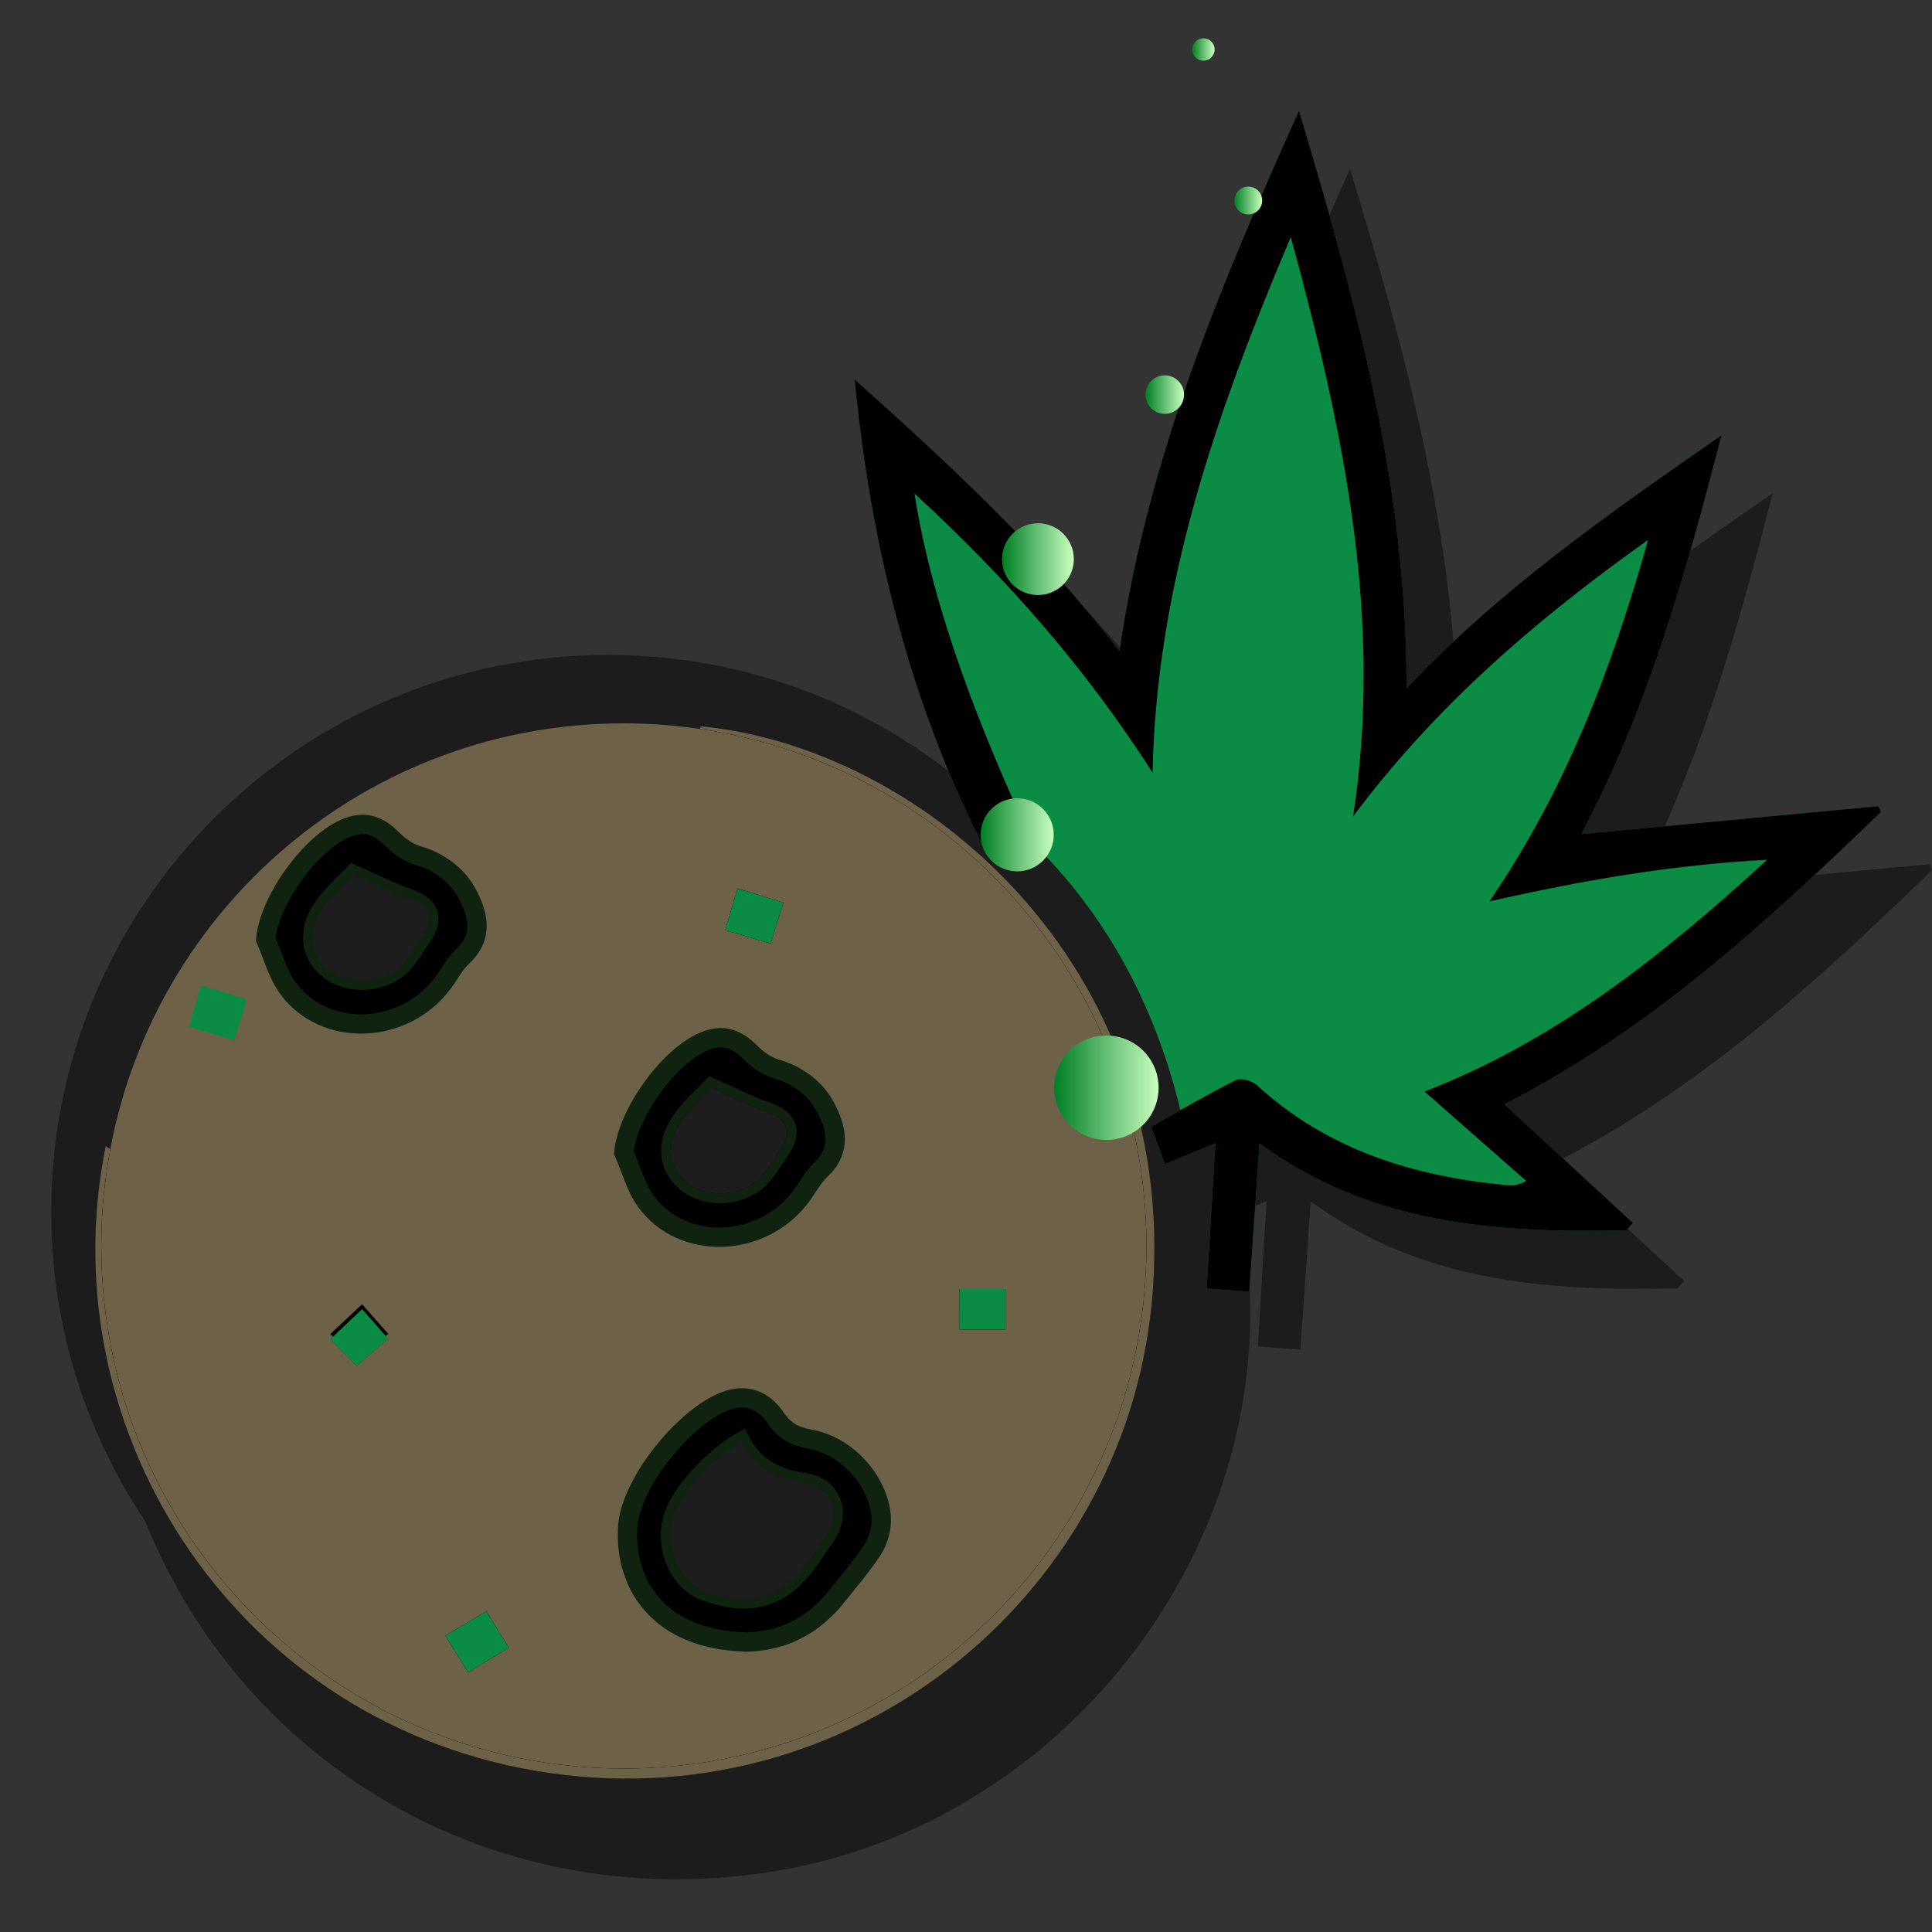 <?xml version="1.0" encoding="utf-8"?>
<!-- Generator: Adobe Illustrator 17.0.0, SVG Export Plug-In . SVG Version: 6.00 Build 0)  -->
<!DOCTYPE svg PUBLIC "-//W3C//DTD SVG 1.1//EN" "http://www.w3.org/Graphics/SVG/1.1/DTD/svg11.dtd">
<svg version="1.1" id="Layer_1" xmlns="http://www.w3.org/2000/svg" xmlns:xlink="http://www.w3.org/1999/xlink" x="0px" y="0px"
	 width="100px" height="100px" viewBox="0 0 100 100" enable-background="new 0 0 100 100" xml:space="preserve">
<rect x="0" y="0" width="100" height="100" fill="#333333" stroke="none"/>
<g id="Layer_1_3_">
	<g>
		<path fill="#1C1C1C" d="M51.87,43.21c-0.01,0-0.01,0-0.01,0c0.05,0.13,0.11,0.25,0.17,0.38C51.97,43.46,51.92,43.34,51.87,43.21z"
			/>
		<path fill="#1C1C1C" d="M99.88,44.73c-5.11,0.48-10.21,0.96-15.38,1.44c3.43-6.42,5.39-13.4,7.26-20.65
			c-5.79,4.03-11.38,7.9-16.31,13.1c0.01-4.6-0.5-9.04-1.32-13.4c-0.14-0.77-0.3-1.54-0.46-2.31c-0.33-1.54-0.69-3.07-1.08-4.6
			c-0.19-0.76-0.39-1.52-0.6-2.28c-0.66-2.43-1.38-4.86-2.11-7.29c-0.76,1.69-1.51,3.38-2.24,5.07c-0.73,1.7-1.43,3.39-2.1,5.11
			c-1.11,2.85-2.12,5.74-2.97,8.68c-0.17,0.59-0.33,1.19-0.49,1.78c-0.31,1.2-0.59,2.4-0.84,3.62s-0.47,2.45-0.65,3.7
			c-4.1-5.32-8.82-9.7-13.71-14.06c0.14,1.43,0.31,2.85,0.52,4.26c0.05,0.36,0.11,0.71,0.17,1.06c0.06,0.42,0.14,0.83,0.21,1.25
			c0.24,1.33,0.51,2.65,0.82,3.96c0.1,0.43,0.21,0.86,0.32,1.28c0.08,0.35,0.18,0.7,0.28,1.04c0.09,0.35,0.19,0.7,0.29,1.04
			c0.11,0.37,0.22,0.73,0.33,1.1c0.59,1.88,1.27,3.74,2.04,5.57c-2.17-1.42-4.59-2.63-7.28-3.62c-3.45-1.26-7.06-2.48-10.77-0.56
			c-0.56,0.29-0.91,0.55-1.05,1.21c-1.15,5.31-5.37,8.93-10.79,9.27c-1.19,0.07-2.39,0.01-3.58,0.01c0.02,2.83,0.74,5.87-2.4,7.44
			c-2.2,1.1-4.3,0.5-5.96-1.25c-0.89,0.62-1.82,1.21-2.69,1.86c-0.27,0.2-0.51,0.54-0.61,0.86c-1.35,4.5-1.84,9.1-1.06,13.75
			c2.8,16.67,17.92,27.44,34.52,24.67c15.28-2.56,26.39-17.36,24.26-32.68c-0.07-0.49-0.14-0.96-0.22-1.43
			c0.44-0.19,0.87-0.37,1.33-0.56c-0.16,2.54-0.3,4.97-0.45,7.52c0.79,0.06,1.48,0.12,2.2,0.17c0.18-2.6,0.35-5.03,0.53-7.67
			c5.79,4.22,12.32,4.65,18.99,4.49c0.12-0.13,0.23-0.25,0.34-0.38c-2.19-2.02-4.37-4.04-6.65-6.14c3.81-1.95,7.21-4.31,10.39-6.89
			c0.8-0.65,1.58-1.31,2.35-1.98c0.77-0.67,1.53-1.35,2.29-2.04c0.76-0.69,1.5-1.39,2.24-2.09c0.74-0.71,1.48-1.41,2.21-2.13
			C99.96,44.93,99.92,44.83,99.88,44.73z M36.55,40.54c-0.18,0.03-0.34,0.06-0.49,0.1c0.15-0.05,0.31-0.08,0.49-0.11V40.54z
			 M51.86,43.21c0,0,0,0,0.01,0c0.05,0.13,0.1,0.25,0.16,0.38C51.97,43.46,51.91,43.34,51.86,43.21z"/>
	</g>
</g>
<path fill="#1C1C1C" d="M49.98,40.63c-5-4.21-11.46-6.73-18.51-6.73c-15.92,0-28.82,12.9-28.82,28.82c0,3.9,0.77,7.61,2.18,11
	c4.32,10.46,14.62,17.82,26.64,17.82c15.92,0,28.82-12.9,28.82-28.82C60.29,53.85,56.28,45.91,49.98,40.63z M34.9,38.54
	c-0.18,0.03-0.34,0.06-0.49,0.1c0.15-0.05,0.31-0.08,0.49-0.11V38.54z M50.21,41.21c0,0,0,0,0.01,0c0.05,0.13,0.1,0.25,0.16,0.38
	C50.32,41.46,50.26,41.34,50.21,41.21z"/>
<path fill="#6D6248" d="M34.9,38.53v0.01c-0.18,0.03-0.34,0.06-0.49,0.1C34.56,38.59,34.72,38.56,34.9,38.53z"/>
<path fill="#6D6248" d="M50.38,41.59c-0.06-0.13-0.12-0.25-0.17-0.38c0,0,0,0,0.01,0C50.27,41.34,50.32,41.46,50.38,41.59z"/>
<g id="Layer_2_1_">
	<path fill="#282828" d="M50.38,41.59c-0.06-0.13-0.12-0.25-0.17-0.38c0,0,0,0,0.01,0C50.27,41.34,50.32,41.46,50.38,41.59z"/>
	<path fill="#282828" d="M63.89,16.92c-1.11,2.85-2.12,5.74-2.97,8.68C61.76,22.66,62.77,19.77,63.89,16.92z"/>
	<path fill="#282828" d="M72.02,20.91c-0.33-1.54-0.69-3.07-1.08-4.6C71.33,17.84,71.7,19.37,72.02,20.91z"/>
	<path fill="#282828" d="M85.52,64.3c-0.11,0.12-0.22,0.25-0.33,0.38h-0.01C85.3,64.55,85.41,64.43,85.52,64.3z"/>
	<path fill="#282828" d="M98.36,43.03h-0.01c-0.04-0.1-0.08-0.2-0.12-0.3h0.01C98.28,42.83,98.32,42.93,98.36,43.03z"/>
</g>
<path fill="#6D6248" d="M36.23,37.73c-1.29-0.19-2.6-0.29-3.94-0.29c-13.23,0-24.24,9.49-26.58,22.04c-0.31,1.62-0.47,3.3-0.47,5.01
	c0,14.94,12.11,27.05,27.05,27.05s27.05-12.11,27.05-27.05C59.34,50.89,49.3,39.63,36.23,37.73z M38.17,46v-0.01
	c0.41,0.13,0.79,0.24,1.17,0.36c0.39,0.12,0.78,0.24,1.21,0.37c-0.24,0.77-0.44,1.41-0.66,2.12c-0.79-0.24-1.51-0.45-2.35-0.7
	C37.75,47.42,37.95,46.76,38.17,46z M20.09,69.29c-0.48,0.42-1.08,0.93-1.63,1.41c-0.37-0.38-0.85-0.87-1.36-1.39
	c0.04-0.04,0.08-0.08,0.13-0.12c-0.04-0.05-0.08-0.09-0.13-0.14c0.46-0.43,1.03-0.96,1.64-1.54c0.42,0.47,0.87,0.98,1.35,1.53
	c-0.04,0.04-0.08,0.07-0.13,0.11C20.01,69.2,20.05,69.24,20.09,69.29z M24.23,86.57c-0.39-0.63-0.76-1.23-1.18-1.91
	c0.73-0.43,1.4-0.83,2.13-1.26c0.38,0.63,0.72,1.18,1.15,1.88C25.6,85.73,24.96,86.12,24.23,86.57z M36.76,53.79
	c0.87-0.25,1.52,0.11,2.14,0.74c0.34,0.35,0.82,0.66,1.29,0.8c0.46,0.13,0.86,0.31,1.22,0.56c0.75,0.47,1.28,1.17,1.62,2.08
	c0.36,0.97,0.26,1.82-0.55,2.58c-0.42,0.39-0.69,0.94-1.04,1.4c-2.02,2.67-6.13,2.82-8.01,0.22c-0.53-0.73-0.77-1.68-1.14-2.52
	C32.49,57.53,34.85,54.33,36.76,53.79z M45.51,79.42c-0.07,0.25-0.17,0.5-0.29,0.7c-0.14,0.23-0.3,0.45-0.46,0.67
	c-0.48,0.66-1.01,1.28-1.52,1.92c-0.16,0.19-0.32,0.37-0.48,0.53c-1.15,1.16-2.57,1.72-4.13,1.75c-1.88-0.05-3.3-0.57-4.29-1.38
	c-0.14-0.12-0.28-0.24-0.4-0.37c-0.51-0.51-0.87-1.1-1.1-1.73c-0.32-0.81-0.43-1.7-0.35-2.6c0.07-0.84,0.53-1.87,1.18-2.85
	c1.09-1.65,2.72-3.19,4.05-3.6c1.07-0.32,1.88,0.11,2.45,0.96c0.17,0.25,0.35,0.44,0.55,0.59c0.14,0.11,0.28,0.19,0.44,0.26
	c0.08,0.03,0.16,0.06,0.24,0.09c0.17,0.06,0.35,0.1,0.54,0.13c0.23,0.04,0.46,0.11,0.68,0.19c1.57,0.58,2.84,2.15,2.99,3.8
	C45.63,78.78,45.6,79.11,45.51,79.42z M49.67,68.81v-2.09h2.36v2.09H49.67z"/>
<path fill="#6D6248" d="M20.09,69.04c-0.04,0.04-0.08,0.07-0.13,0.11c0.05,0.05,0.09,0.09,0.13,0.14c-0.48,0.42-1.08,0.93-1.63,1.41
	c-0.37-0.38-0.85-0.87-1.36-1.39c0.04-0.04,0.08-0.08,0.13-0.12c-0.04-0.05-0.08-0.09-0.13-0.14c0.46-0.43,1.03-0.96,1.64-1.54
	C19.16,67.98,19.61,68.49,20.09,69.04z"/>
<path fill="#6D6248" d="M25.18,83.4c0.38,0.63,0.72,1.18,1.15,1.88c-0.73,0.45-1.37,0.84-2.1,1.29c-0.39-0.63-0.76-1.23-1.18-1.91
	C23.78,84.23,24.45,83.83,25.18,83.4z"/>
<path fill="#6D6248" d="M39.89,48.84c-0.79-0.24-1.51-0.45-2.35-0.7c0.21-0.72,0.41-1.38,0.63-2.14v-0.01
	c0.41,0.13,0.79,0.24,1.17,0.36c0.39,0.12,0.78,0.24,1.21,0.37C40.31,47.49,40.11,48.13,39.89,48.84z"/>
<path fill="#6D6248" d="M33.43,62.17c-0.53-0.73-0.77-1.68-1.14-2.52c0.2-2.12,2.56-5.32,4.47-5.86c0.87-0.25,1.52,0.11,2.14,0.74
	c0.34,0.35,0.82,0.66,1.29,0.8c0.46,0.13,0.86,0.31,1.22,0.56c0.75,0.47,1.28,1.17,1.62,2.08c0.36,0.97,0.26,1.82-0.55,2.58
	c-0.42,0.39-0.69,0.94-1.04,1.4C39.42,64.62,35.31,64.77,33.43,62.17z"/>
<path fill="#6D6248" d="M45.61,78.48c0.02,0.3-0.01,0.63-0.1,0.94c-0.07,0.25-0.17,0.5-0.29,0.7c-0.14,0.23-0.3,0.45-0.46,0.67
	c-0.48,0.66-1.01,1.28-1.52,1.92c-0.15,0.19-0.31,0.37-0.48,0.53c-1.15,1.16-2.57,1.72-4.13,1.75c-1.88-0.05-3.3-0.57-4.29-1.38
	c-0.14-0.12-0.28-0.24-0.4-0.37c-0.51-0.51-0.87-1.1-1.1-1.73c-0.32-0.81-0.43-1.7-0.35-2.6c0.07-0.84,0.53-1.87,1.18-2.85
	c1.09-1.65,2.72-3.19,4.05-3.6c1.07-0.32,1.88,0.11,2.45,0.96c0.17,0.25,0.35,0.44,0.55,0.59c0.14,0.11,0.28,0.19,0.44,0.26
	c0.08,0.03,0.16,0.06,0.24,0.09c0.17,0.06,0.35,0.1,0.54,0.13c0.23,0.04,0.46,0.11,0.68,0.19C44.19,75.26,45.46,76.83,45.61,78.48z"
	/>
<rect x="49.67" y="66.72" fill="#6D6248" width="2.36" height="2.09"/>
<g id="Layer_1_1_">
	<g>
		<path d="M36.26,37.59c-0.01,0.05-0.02,0.09-0.03,0.14c13.07,1.9,23.11,13.16,23.11,26.76c0,14.94-12.11,27.05-27.05,27.05
			S5.24,79.43,5.24,64.49c0-1.71,0.16-3.39,0.47-5.01c-0.08-0.06-0.16-0.11-0.24-0.16c-3.02,14.84,6.9,30.17,23.03,32.46
			c16.11,2.29,30.05-9.65,31.17-24.96C60.92,49.87,47.72,38.67,36.26,37.59z M52.03,66.72h-2.36v2.09h2.36V66.72z M41.44,61.95
			c0.35-0.46,0.62-1.01,1.04-1.4c0.81-0.76,0.91-1.61,0.55-2.58c-0.34-0.91-0.87-1.61-1.62-2.08c-0.36-0.25-0.76-0.43-1.22-0.56
			c-0.47-0.14-0.95-0.45-1.29-0.8c-0.62-0.63-1.27-0.99-2.14-0.74c-1.91,0.54-4.27,3.74-4.47,5.86c0.37,0.84,0.61,1.79,1.14,2.52
			C35.31,64.77,39.42,64.62,41.44,61.95z M41.4,74.36c-0.08-0.03-0.16-0.06-0.24-0.09c-0.16-0.07-0.3-0.15-0.44-0.26
			c-0.2-0.15-0.38-0.34-0.55-0.59c-0.57-0.85-1.38-1.28-2.45-0.96c-1.33,0.41-2.96,1.95-4.05,3.6c-0.65,0.98-1.11,2.01-1.18,2.85
			c-0.08,0.9,0.03,1.79,0.35,2.6c0.23,0.63,0.59,1.22,1.1,1.73c0.12,0.13,0.26,0.25,0.4,0.37c0.99,0.81,2.41,1.33,4.29,1.38
			c1.56-0.03,2.98-0.59,4.13-1.75c0.17-0.16,0.33-0.34,0.48-0.53c0.51-0.64,1.04-1.26,1.52-1.92c0.16-0.22,0.32-0.44,0.46-0.67
			c0.12-0.2,0.22-0.45,0.29-0.7c0.09-0.31,0.12-0.64,0.1-0.94c-0.15-1.65-1.42-3.22-2.99-3.8c-0.22-0.08-0.45-0.15-0.68-0.19
			C41.75,74.46,41.57,74.42,41.4,74.36z M40.55,46.72c-0.43-0.13-0.82-0.25-1.21-0.37c-0.38-0.12-0.76-0.23-1.17-0.36V46
			c-0.22,0.76-0.42,1.42-0.63,2.14c0.84,0.25,1.56,0.46,2.35,0.7C40.11,48.13,40.31,47.49,40.55,46.72z M26.33,85.28
			c-0.43-0.7-0.77-1.25-1.15-1.88c-0.73,0.43-1.4,0.83-2.13,1.26c0.42,0.68,0.79,1.28,1.18,1.91C24.96,86.12,25.6,85.73,26.33,85.28
			z M18.46,70.7c0.55-0.48,1.15-0.99,1.63-1.41c-0.04-0.05-0.08-0.09-0.13-0.14c0.05-0.04,0.09-0.07,0.13-0.11
			c-0.48-0.55-0.93-1.06-1.35-1.53c-0.61,0.58-1.18,1.11-1.64,1.54c0.05,0.05,0.09,0.09,0.13,0.14c-0.05,0.04-0.09,0.08-0.13,0.12
			C17.61,69.83,18.09,70.32,18.46,70.7z"/>
		<path fill="#6D6248" d="M36.26,37.59c-0.01,0.05-0.02,0.09-0.03,0.14c13.07,1.9,23.11,13.16,23.11,26.76
			c0,14.94-12.11,27.05-27.05,27.05S5.24,79.43,5.24,64.49c0-1.71,0.16-3.39,0.47-5.01c-0.08-0.06-0.16-0.11-0.24-0.16
			c-3.02,14.84,6.9,30.17,23.03,32.46c16.11,2.29,30.05-9.65,31.17-24.96C60.92,49.87,47.72,38.67,36.26,37.59z M45.21,80.12
			c-0.14,0.23-0.29,0.45-0.45,0.67c0.16-0.22,0.32-0.44,0.46-0.67c0.12-0.2,0.22-0.45,0.29-0.7C45.44,79.67,45.34,79.92,45.21,80.12
			z M41.94,74.49c-0.19-0.03-0.37-0.07-0.54-0.13c0.17,0.06,0.35,0.1,0.54,0.14c0.23,0.04,0.46,0.1,0.68,0.18
			C42.4,74.6,42.17,74.53,41.94,74.49z M20.09,69.29c-0.04-0.05-0.08-0.09-0.13-0.14c-0.45,0.4-1,0.85-1.5,1.29
			c-0.34-0.34-0.76-0.77-1.23-1.25c-0.05,0.04-0.09,0.08-0.13,0.12c0.51,0.52,0.99,1.01,1.36,1.39
			C19.01,70.22,19.61,69.71,20.09,69.29z"/>
		<path stroke="#102310" stroke-miterlimit="10" d="M42.62,74.68c-0.22-0.08-0.45-0.15-0.68-0.19c-0.19-0.03-0.37-0.07-0.54-0.13
			c-0.08-0.03-0.16-0.06-0.24-0.09c-0.16-0.07-0.3-0.15-0.44-0.26c-0.2-0.15-0.38-0.34-0.55-0.59c-0.57-0.85-1.38-1.28-2.45-0.96
			c-1.33,0.41-2.96,1.95-4.05,3.6c-0.64,0.98-1.09,2.01-1.17,2.85c-0.08,0.9,0.03,1.79,0.34,2.6c0.23,0.63,0.59,1.22,1.1,1.73
			c0.12,0.13,0.26,0.25,0.4,0.37c0.99,0.81,2.41,1.33,4.29,1.38c1.56-0.03,2.98-0.59,4.13-1.75c0.17-0.16,0.33-0.34,0.48-0.53
			c0.51-0.64,1.04-1.26,1.52-1.92c0.16-0.22,0.32-0.44,0.46-0.67c0.12-0.2,0.22-0.45,0.29-0.7c0.09-0.31,0.12-0.64,0.1-0.94
			C45.46,76.83,44.19,75.26,42.62,74.68z M42.72,79.51c-0.26,0.36-0.5,0.72-0.74,1.08c-0.13,0.18-0.25,0.35-0.38,0.51
			c-0.26,0.32-0.52,0.6-0.8,0.82c-1.17,0.96-2.51,1.07-4.29,0.43c-1.48-0.53-2.23-2.56-1.54-4.13c0.45-1.03,1.62-2.36,2.84-3.23
			c0.18-0.12,0.35-0.24,0.53-0.34c0.19,0.34,0.39,0.63,0.63,0.87c0.11,0.13,0.24,0.24,0.37,0.34c0.26,0.21,0.54,0.37,0.85,0.5
			c0.3,0.14,0.63,0.24,0.98,0.31c0.17,0.04,0.35,0.07,0.54,0.1c0.11,0.02,0.22,0.04,0.32,0.07C43.14,77.2,43.45,78.49,42.72,79.51z"
			/>
		<path stroke="#102310" stroke-miterlimit="10" d="M42.717,79.513c-0.254,0.353-0.493,0.719-0.741,1.079
			c-1.455,2.113-3.064,2.63-5.468,1.763c-1.477-0.535-2.229-2.56-1.536-4.138c0.517-1.174,1.968-2.749,3.373-3.571
			c0.729,1.37,1.885,1.9,3.364,2.12C43.082,76.968,43.516,78.402,42.717,79.513z"/>
		<path stroke="#102310" stroke-miterlimit="10" d="M43.03,57.97c-0.34-0.91-0.87-1.61-1.62-2.08c-0.35-0.24-0.76-0.43-1.22-0.56
			c-0.47-0.14-0.95-0.45-1.29-0.8c-0.62-0.63-1.27-0.99-2.14-0.74c-1.91,0.54-4.27,3.74-4.47,5.86c0.37,0.84,0.61,1.79,1.14,2.52
			c1.88,2.6,5.99,2.45,8.01-0.22c0.35-0.46,0.62-1.01,1.04-1.4C43.29,59.79,43.39,58.94,43.03,57.97z M40.39,59.51
			c-0.31,0.44-0.59,0.92-0.94,1.33c-0.91,1.1-2.88,1.25-3.95,0.33c-1.01-0.87-1.05-2.15-0.05-3.41c0.08-0.09,0.15-0.19,0.24-0.28
			c0.1-0.12,0.21-0.24,0.31-0.35l0.19-0.19c0.24-0.24,0.47-0.46,0.64-0.64c1.11,0.49,1.94,0.94,2.83,1.23
			C40.76,57.9,41.04,58.55,40.39,59.51z"/>
		<path d="M40.389,59.505c-0.309,0.447-0.587,0.922-0.934,1.339c-0.911,1.096-2.886,1.245-3.953,0.324
			c-1.008-0.87-1.052-2.15-0.053-3.406c0.469-0.589,1.036-1.102,1.378-1.461c1.109,0.491,1.942,0.938,2.829,1.232
			C40.759,57.896,41.044,58.552,40.389,59.505z"/>
		<path fill="#0A8C45" d="M40.55,46.72c-0.24,0.77-0.44,1.41-0.66,2.12c-0.79-0.24-1.51-0.45-2.35-0.7
			c0.21-0.72,0.41-1.38,0.63-2.14c0.41,0.12,0.79,0.24,1.17,0.35C39.73,46.47,40.12,46.59,40.55,46.72z"/>
		<path fill="#0A8C45" d="M12.783,51.727c-0.24,0.77-0.44,1.41-0.66,2.12c-0.79-0.24-1.51-0.45-2.35-0.7
			c0.21-0.72,0.41-1.38,0.63-2.14c0.41,0.12,0.79,0.24,1.17,0.35C11.963,51.477,12.353,51.597,12.783,51.727z"/>
		<path fill="#0A8C45" d="M26.33,85.28c-0.73,0.45-1.37,0.84-2.1,1.29c-0.39-0.63-0.76-1.23-1.18-1.91c0.73-0.43,1.4-0.83,2.13-1.26
			C25.56,84.03,25.9,84.58,26.33,85.28z"/>
		<path fill="#0A8C45" d="M20.09,69.29c-0.48,0.42-1.08,0.93-1.63,1.41c-0.37-0.38-0.85-0.87-1.36-1.39
			c0.04-0.04,0.08-0.08,0.13-0.12c0.43-0.41,0.96-0.9,1.51-1.43c0.38,0.43,0.79,0.89,1.22,1.39C20.01,69.2,20.05,69.24,20.09,69.29z
			"/>
		<rect x="49.67" y="66.72" fill="#0A8C45" width="2.36" height="2.09"/>
		<path fill="#1D1D1D" d="M38.344,74.644c0.73,1.371,1.887,1.902,3.365,2.121c1.373,0.204,1.807,1.637,1.009,2.748
			c-0.255,0.354-0.493,0.72-0.741,1.079c-1.457,2.112-3.064,2.63-5.468,1.762c-1.477-0.533-2.229-2.56-1.536-4.137
			C35.488,77.041,36.94,75.468,38.344,74.644z"/>
		<path fill="#1D1D1D" d="M36.828,56.301c1.107,0.49,1.942,0.937,2.827,1.23c1.102,0.366,1.388,1.021,0.732,1.974
			c-0.309,0.448-0.586,0.922-0.933,1.339c-0.911,1.097-2.885,1.245-3.953,0.324c-1.009-0.869-1.052-2.149-0.052-3.405
			C35.919,57.173,36.487,56.659,36.828,56.301z"/>
		<path stroke="#102310" stroke-miterlimit="10" d="M24.492,46.931c-0.34-0.91-0.87-1.61-1.62-2.08c-0.35-0.24-0.76-0.43-1.22-0.56
			c-0.47-0.14-0.95-0.45-1.29-0.8c-0.62-0.63-1.27-0.99-2.14-0.74c-1.91,0.54-4.27,3.74-4.47,5.86c0.37,0.84,0.61,1.79,1.14,2.52
			c1.88,2.6,5.99,2.45,8.01-0.22c0.35-0.46,0.62-1.01,1.04-1.4C24.752,48.751,24.852,47.901,24.492,46.931z M21.852,48.471
			c-0.31,0.44-0.59,0.92-0.94,1.33c-0.91,1.1-2.88,1.25-3.95,0.33c-1.01-0.87-1.05-2.15-0.05-3.41c0.08-0.09,0.15-0.19,0.24-0.28
			c0.1-0.12,0.21-0.24,0.31-0.35l0.19-0.19c0.24-0.24,0.47-0.46,0.64-0.64c1.11,0.49,1.94,0.94,2.83,1.23
			C22.222,46.861,22.502,47.511,21.852,48.471z"/>
		<path fill="#1D1D1D" d="M18.29,45.262c1.107,0.49,1.942,0.937,2.827,1.23c1.102,0.366,1.388,1.021,0.732,1.974
			c-0.309,0.448-0.586,0.922-0.933,1.339c-0.911,1.097-2.885,1.245-3.953,0.324c-1.009-0.869-1.052-2.149-0.052-3.405
			C17.381,46.134,17.948,45.62,18.29,45.262z"/>
	</g>
</g>
<g id="Layer_2">
	<path fill="#0A8C45" d="M77.872,57.159c2.277,2.102,4.462,4.118,6.646,6.136c-0.112,0.13-0.222,0.257-0.333,0.385
		c-6.671,0.158-13.208-0.274-18.993-4.495c-0.182,2.639-0.35,5.067-0.53,7.671c-0.719-0.053-1.409-0.105-2.205-0.167
		c0.153-2.549,0.298-4.977,0.449-7.524c-0.46,0.193-0.894,0.377-1.333,0.564c-0.41,0.171-0.826,0.347-1.271,0.532
		c-0.265-0.706-0.511-1.361-0.729-1.946c0.519-0.289,1.026-0.577,1.525-0.859c-1.346-5.541-3.903-10.161-7.637-13.823
		c-0.669,0.313-2.033-0.484-2.744-0.149c-0.539-1.083-1.039-2.172-1.503-3.272c-2.766-6.536-4.282-13.389-4.983-20.576
		c4.887,4.366,9.605,8.741,13.707,14.06c1.451-9.984,5.224-18.925,9.296-27.97c2.941,9.792,5.586,19.436,5.568,29.891
		c4.924-5.194,10.521-9.067,16.306-13.093c-1.87,7.245-3.833,14.224-7.256,20.648c5.165-0.484,10.273-0.964,15.381-1.444
		c0.042,0.103,0.081,0.204,0.12,0.307C91.475,47.717,85.485,53.263,77.872,57.159z"/>
	<path d="M84.186,63.682c-6.671,0.157-13.208-0.273-18.993-4.494c-0.183,2.638-0.35,5.067-0.531,7.672
		c-0.719-0.054-1.409-0.107-2.205-0.167c0.152-2.551,0.297-4.979,0.45-7.525c-0.889,0.374-1.682,0.708-2.605,1.095
		c-0.264-0.705-0.51-1.361-0.728-1.946c1.519-0.848,2.929-1.678,4.39-2.409c0.262-0.132,0.841,0.031,1.089,0.259
		c3.675,3.366,8.137,4.728,12.967,5.177c0.277,0.026,0.557,0.004,0.977-0.219c-1.707-1.5-3.414-3.001-5.263-4.627
		c6.748-2.612,12.271-6.995,17.734-11.997c-4.953,0.265-9.546,1.064-14.379,2.156c3.968-5.8,6.316-11.997,8.216-18.711
		c-5.884,4.183-11.06,8.674-15.274,14.321c1.584-10.224-0.487-19.987-3.221-29.997c-3.83,9.045-6.957,17.968-7.154,27.722
		c-3.412-5.332-7.484-10.008-12.321-14.445c0.944,6.102,3.592,12.688,6.13,18.088c-0.669,0.315-2.036-0.485-2.745-0.151
		c-3.738-7.513-5.669-15.451-6.488-23.848c4.886,4.366,9.606,8.74,13.709,14.06c1.45-9.983,5.224-18.927,9.294-27.97
		c2.941,9.793,5.587,19.435,5.569,29.89c4.923-5.194,10.52-9.069,16.306-13.094c-1.87,7.245-3.834,14.224-7.257,20.648
		c5.166-0.485,10.274-0.964,15.382-1.444c0.041,0.102,0.081,0.205,0.121,0.306c-5.883,5.685-11.873,11.23-19.484,15.127
		c2.276,2.101,4.46,4.118,6.645,6.135C84.407,63.424,84.297,63.553,84.186,63.682z"/>
</g>
<g>
	
		<linearGradient id="SVGID_1_" gradientUnits="userSpaceOnUse" x1="21.237" y1="43.21" x2="25.021" y2="43.21" gradientTransform="matrix(-1 0 0 1 75.778 0)">
		<stop  offset="0" style="stop-color:#C9FFBF"/>
		<stop  offset="1" style="stop-color:#007F24"/>
	</linearGradient>
	<circle fill="url(#SVGID_1_)" cx="52.649" cy="43.21" r="1.892"/>
	
		<linearGradient id="SVGID_2_" gradientUnits="userSpaceOnUse" x1="20.196" y1="28.941" x2="23.913" y2="28.941" gradientTransform="matrix(-1 0 0 1 75.778 0)">
		<stop  offset="0" style="stop-color:#C9FFBF"/>
		<stop  offset="1" style="stop-color:#007F24"/>
	</linearGradient>
	<circle fill="url(#SVGID_2_)" cx="53.723" cy="28.941" r="1.858"/>
	
		<linearGradient id="SVGID_3_" gradientUnits="userSpaceOnUse" x1="14.493" y1="20.425" x2="16.485" y2="20.425" gradientTransform="matrix(-1 0 0 1 75.778 0)">
		<stop  offset="0" style="stop-color:#C9FFBF"/>
		<stop  offset="1" style="stop-color:#007F24"/>
	</linearGradient>
	<circle fill="url(#SVGID_3_)" cx="60.289" cy="20.425" r="0.996"/>
	
		<linearGradient id="SVGID_4_" gradientUnits="userSpaceOnUse" x1="10.447" y1="10.38" x2="11.888" y2="10.38" gradientTransform="matrix(-1 0 0 1 75.778 0)">
		<stop  offset="0" style="stop-color:#C9FFBF"/>
		<stop  offset="1" style="stop-color:#007F24"/>
	</linearGradient>
	<circle fill="url(#SVGID_4_)" cx="64.61" cy="10.38" r="0.72"/>
	
		<linearGradient id="SVGID_5_" gradientUnits="userSpaceOnUse" x1="12.91" y1="2.562" x2="14.07" y2="2.562" gradientTransform="matrix(-1 0 0 1 75.778 0)">
		<stop  offset="0" style="stop-color:#C9FFBF"/>
		<stop  offset="1" style="stop-color:#007F24"/>
	</linearGradient>
	<circle fill="url(#SVGID_5_)" cx="62.288" cy="2.562" r="0.58"/>
	
		<linearGradient id="SVGID_6_" gradientUnits="userSpaceOnUse" x1="15.809" y1="56.301" x2="21.215" y2="56.301" gradientTransform="matrix(-1 0 0 1 75.778 0)">
		<stop  offset="0" style="stop-color:#C9FFBF"/>
		<stop  offset="1" style="stop-color:#007F24"/>
	</linearGradient>
	<circle fill="url(#SVGID_6_)" cx="57.266" cy="56.301" r="2.703"/>
</g>
</svg>
